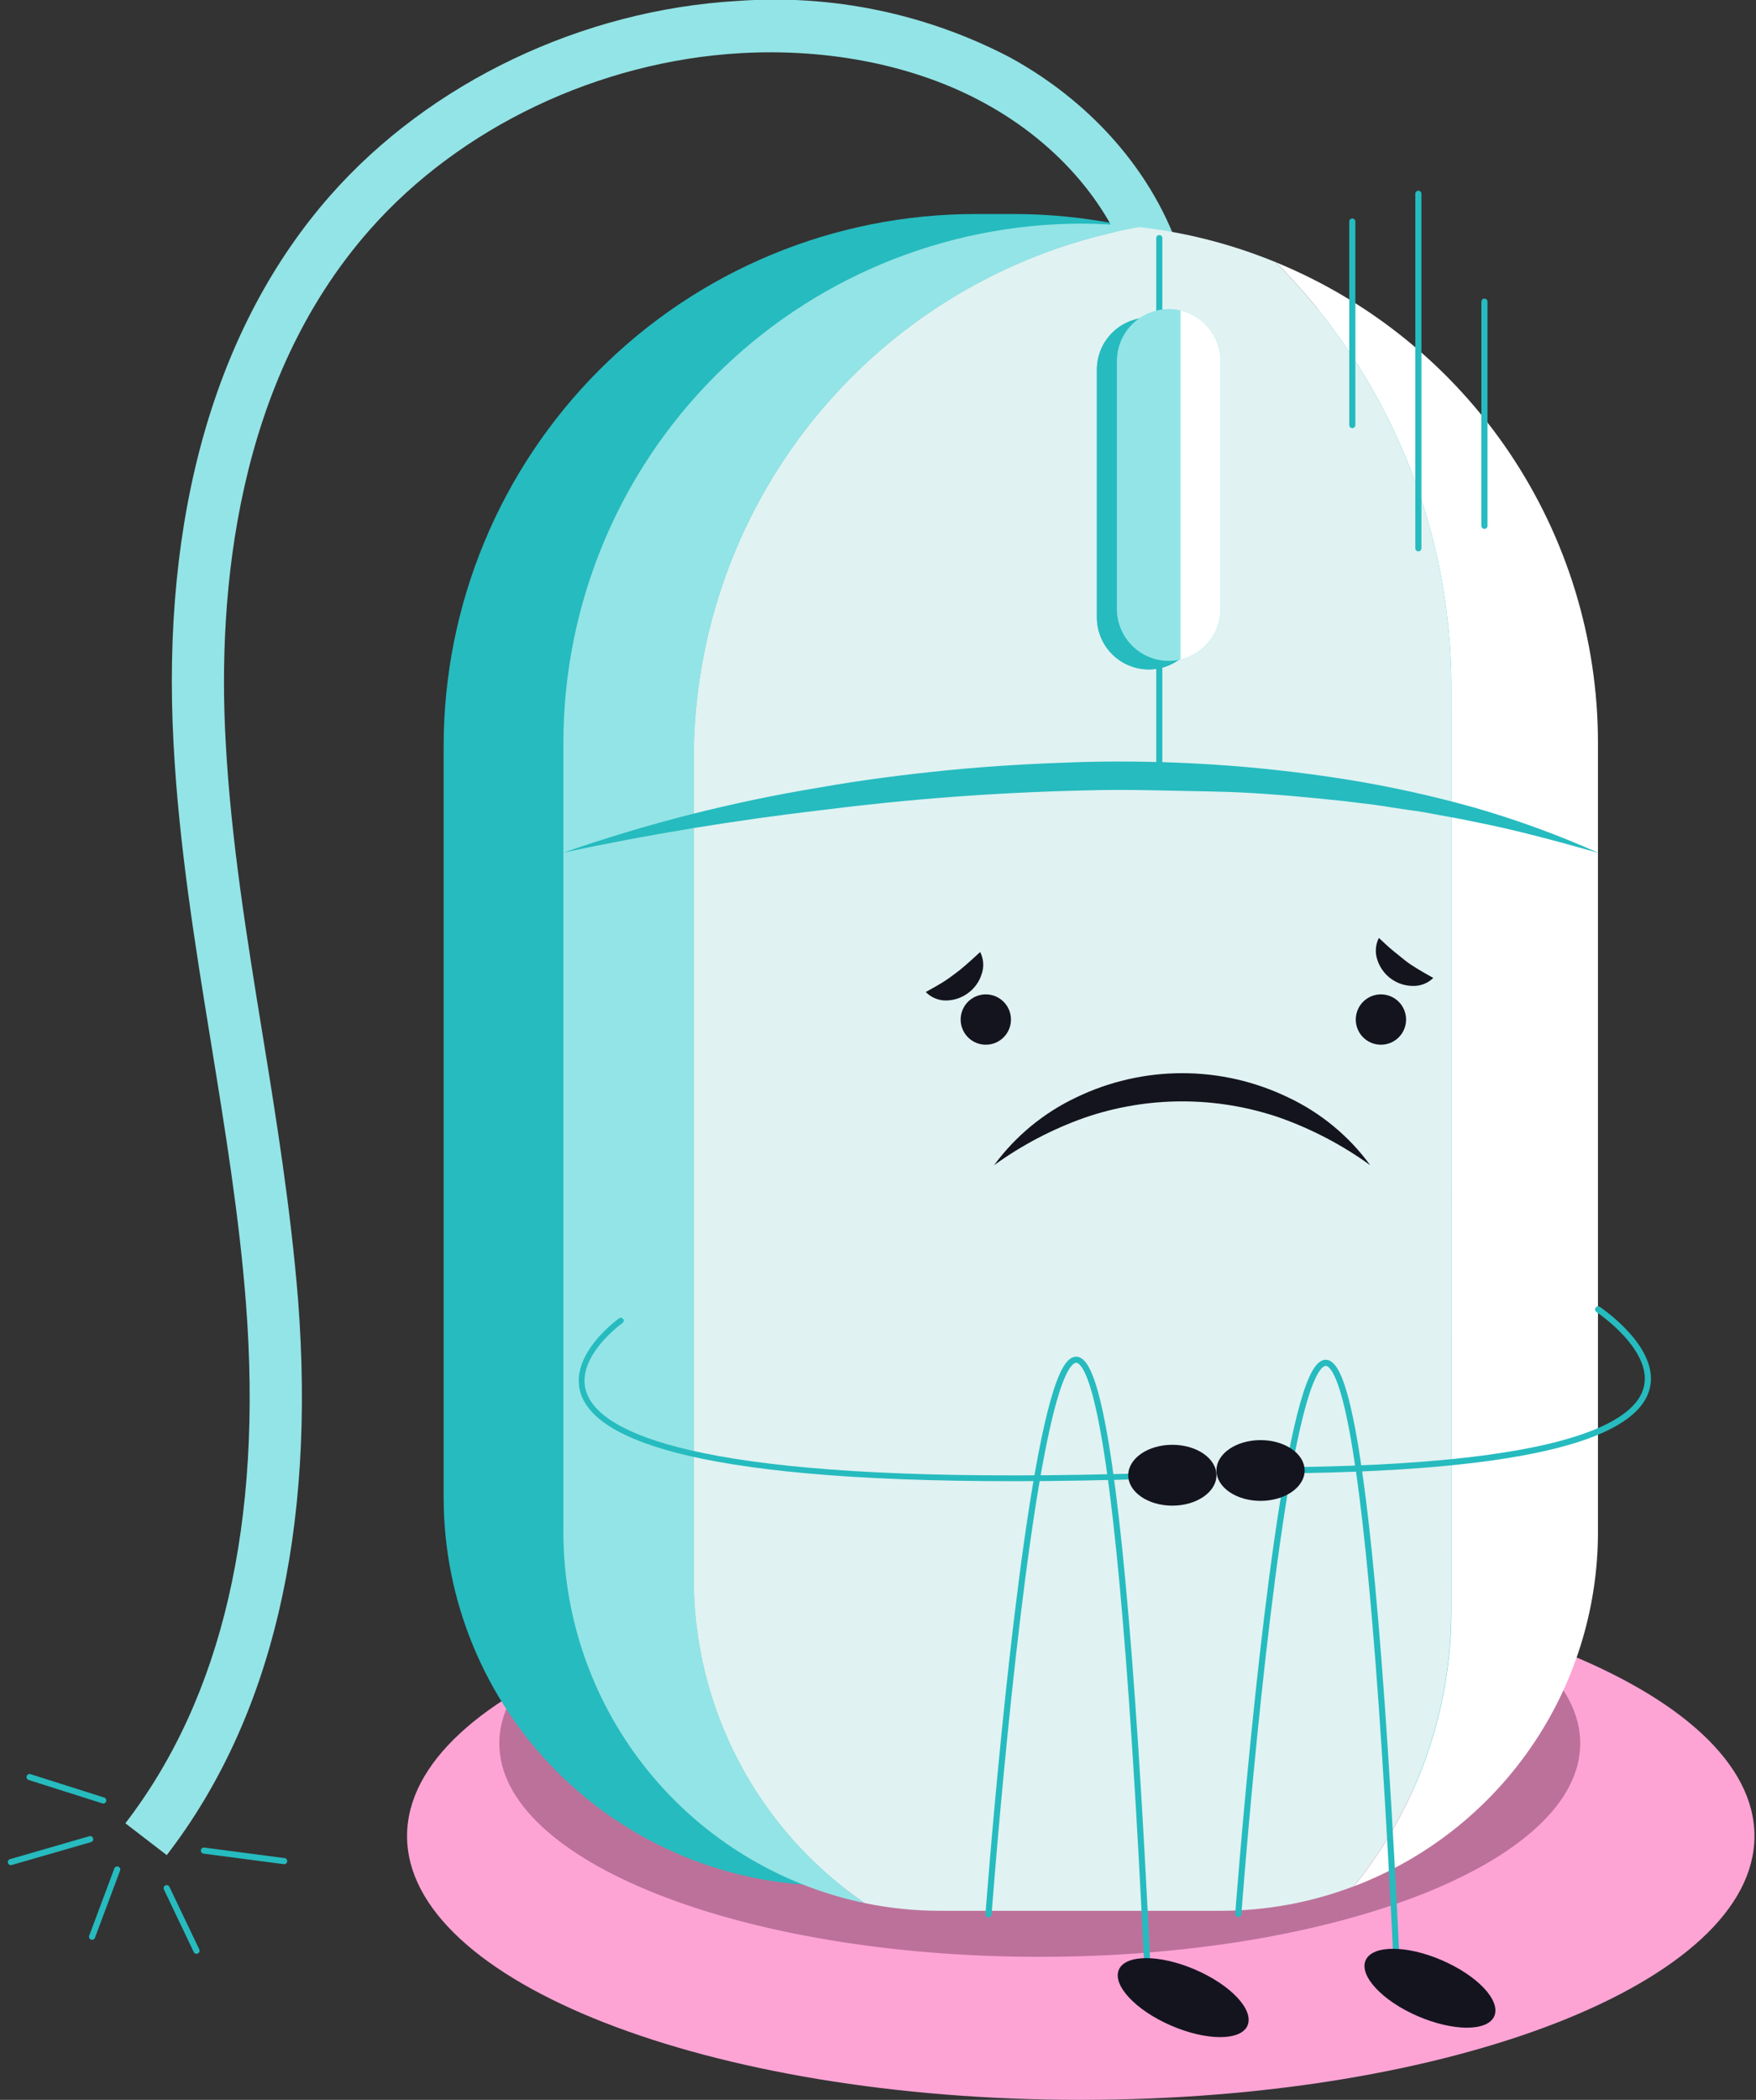 <svg width="574" height="686" viewBox="0 0 574 686" fill="none" xmlns="http://www.w3.org/2000/svg">
<rect x="0" y="0" width="574" height="686" fill="#333333" stroke="none"/>
<g clip-path="url(#clip0_4079_22708)">
<path d="M353.28 686C474.904 686 573.499 647.414 573.499 599.816C573.499 552.218 474.904 513.633 353.28 513.633C231.656 513.633 133.061 552.218 133.061 599.816C133.061 647.414 231.656 686 353.28 686Z" fill="#FEA4D5"/>
<path d="M339.877 639.273C437.447 639.273 516.544 608.051 516.544 569.535C516.544 531.02 437.447 499.797 339.877 499.797C242.307 499.797 163.211 531.02 163.211 569.535C163.211 608.051 242.307 639.273 339.877 639.273Z" fill="#BC719A"/>
<path d="M318.835 69.922H331.472C377.562 69.922 421.765 88.237 454.355 120.838C486.946 153.439 505.255 197.656 505.255 243.761V489.211C505.255 522.841 491.9 555.095 468.127 578.875C444.354 602.656 412.111 616.016 378.491 616.016H271.786C238.166 616.016 205.923 602.656 182.15 578.875C158.377 555.095 145.021 522.841 145.021 489.211V243.761C145.021 197.656 163.331 153.439 195.921 120.838C228.512 88.237 272.715 69.922 318.805 69.922H318.835Z" fill="#26BBBF"/>
<path d="M54.51 606.045L40.984 595.644C72.668 554.47 85.918 497.464 80.397 425.762C78.219 397.444 73.527 368.695 69.018 340.929C63.834 309.113 58.498 276.192 56.749 243.301C52.639 168.501 70.459 106.402 108.032 63.786C140.513 26.938 190.231 3.221 241.114 0.307C271.897 -1.942 302.697 4.432 330.061 18.715C358.493 34.24 379.135 59.061 387.017 86.797L370.608 91.399C364.044 68.051 346.286 47.034 321.872 33.718C299.574 21.477 271.203 15.709 242.065 17.365C195.69 20.035 150.358 41.603 120.852 75.077C77.176 124.627 71.042 193.291 73.772 242.381C75.49 274.351 80.765 306.811 85.856 338.137C90.457 366.272 95.058 395.388 97.419 424.412C103.278 500.348 88.832 561.465 54.51 606.045Z" fill="#93E4E6"/>
<path d="M33.747 588.188L9.67 580.549" stroke="#26BBBF" stroke-width="2" stroke-linecap="round" stroke-linejoin="round"/>
<path d="M29.484 600.828L3.566 608.314" stroke="#26BBBF" stroke-width="2" stroke-linecap="round" stroke-linejoin="round"/>
<path d="M38.318 610.738L30.098 632.706" stroke="#26BBBF" stroke-width="2" stroke-linecap="round" stroke-linejoin="round"/>
<path d="M54.48 616.844L64.234 637.277" stroke="#26BBBF" stroke-width="2" stroke-linecap="round" stroke-linejoin="round"/>
<path d="M66.656 604.572L92.88 608.009" stroke="#26BBBF" stroke-width="2" stroke-linecap="round" stroke-linejoin="round"/>
<path d="M226.761 515.964V247.32C226.893 205.957 241.552 165.956 268.177 134.309C294.802 102.661 331.699 81.381 372.418 74.186C366.065 73.451 359.675 73.072 353.279 73.051C308.439 73.18 265.474 91.067 233.782 122.799C202.089 154.53 184.247 197.525 184.158 242.38V500.992C184.276 529.357 194.124 556.823 212.056 578.798C229.987 600.773 254.916 615.925 282.674 621.722C265.467 609.963 251.383 594.188 241.641 575.761C231.899 557.334 226.791 536.809 226.761 515.964Z" fill="#93E4E6"/>
<path d="M417.016 85.662C453.759 122.52 474.405 172.441 474.432 224.494V526.244C474.424 559 463.187 590.762 442.595 616.231C465.994 607.321 486.141 591.522 500.378 570.921C514.615 550.32 522.273 525.884 522.341 500.84V242.381C522.275 208.761 512.23 175.917 493.479 148.016C474.727 120.115 448.114 98.412 417.016 85.662Z" fill="white"/>
<path d="M474.432 224.494C474.405 172.442 453.759 122.521 417.015 85.662C402.751 79.796 387.743 75.935 372.419 74.188C331.7 81.382 294.803 102.663 268.178 134.31C241.553 165.958 226.894 205.958 226.762 247.321V515.965C226.792 536.811 231.9 557.335 241.642 575.762C251.385 594.19 265.468 609.965 282.675 621.723C290.829 623.404 299.133 624.248 307.458 624.239H398.981C413.865 624.244 428.624 621.53 442.534 616.232C463.125 590.762 474.363 559 474.371 526.244L474.432 224.494Z" fill="#E0F2F2"/>
<path d="M330.461 333.074C330.461 334.7 329.979 336.29 329.076 337.642C328.173 338.995 326.889 340.048 325.387 340.671C323.885 341.293 322.232 341.456 320.638 341.139C319.043 340.821 317.579 340.038 316.429 338.888C315.279 337.738 314.497 336.273 314.179 334.678C313.862 333.083 314.025 331.43 314.647 329.927C315.269 328.425 316.323 327.141 317.675 326.237C319.026 325.334 320.616 324.852 322.241 324.852C324.421 324.852 326.512 325.718 328.054 327.26C329.595 328.802 330.461 330.893 330.461 333.074Z" fill="#14141F"/>
<path d="M459.618 333.074C459.618 334.7 459.135 336.29 458.232 337.642C457.329 338.995 456.045 340.048 454.543 340.671C453.041 341.293 451.388 341.456 449.794 341.139C448.199 340.821 446.735 340.038 445.585 338.888C444.436 337.738 443.653 336.273 443.336 334.678C443.019 333.083 443.181 331.43 443.803 329.927C444.426 328.425 445.479 327.141 446.831 326.237C448.183 325.334 449.772 324.852 451.398 324.852C453.578 324.852 455.668 325.718 457.21 327.26C458.751 328.802 459.618 330.893 459.618 333.074Z" fill="#14141F"/>
<path d="M324.939 380.661C331.918 371.16 341.152 363.547 351.807 358.509C362.609 353.301 374.445 350.596 386.435 350.596C398.426 350.596 410.262 353.301 421.063 358.509C431.722 363.529 440.95 371.146 447.9 380.661C438.832 374.108 428.876 368.88 418.333 365.136C397.661 358.03 375.209 358.03 354.537 365.136C343.982 368.873 334.015 374.101 324.939 380.661Z" fill="#14141F"/>
<path d="M468.512 319.482C467.618 320.354 466.556 321.035 465.391 321.483C464.226 321.932 462.982 322.138 461.734 322.09C459.186 322.054 456.712 321.225 454.657 319.719C452.601 318.212 451.065 316.103 450.263 313.684C449.841 312.504 449.664 311.251 449.743 310C449.822 308.75 450.156 307.529 450.723 306.412C452.625 308.192 454.005 309.48 455.354 310.585C456.704 311.689 457.931 312.64 459.157 313.653C460.384 314.665 461.673 315.463 463.145 316.383C464.617 317.304 466.273 318.224 468.512 319.482Z" fill="#14141F"/>
<path d="M302.611 324.086C304.85 322.859 306.507 321.907 307.979 321.018C309.451 320.128 310.709 319.177 311.966 318.256C313.224 317.336 314.42 316.385 315.769 315.188C317.119 313.992 318.53 312.764 320.401 311.016C320.968 312.133 321.301 313.354 321.381 314.604C321.46 315.854 321.283 317.107 320.861 318.287C320.082 320.752 318.534 322.903 316.444 324.423C314.401 325.944 311.936 326.791 309.39 326.847C308.131 326.875 306.88 326.645 305.714 326.17C304.548 325.695 303.492 324.985 302.611 324.086Z" fill="#14141F"/>
<path d="M202.929 431.438C202.929 431.438 117.049 492.34 390.023 481.693" stroke="#26BBBF" stroke-width="1.89" stroke-miterlimit="10" stroke-linecap="round"/>
<path d="M522.4 427.787C522.4 427.787 601.655 480.375 410.205 480.375" stroke="#26BBBF" stroke-width="2" stroke-miterlimit="10" stroke-linecap="round"/>
<path d="M323.131 625.374C323.131 625.374 354.385 206.361 375.057 642.831" stroke="#26BBBF" stroke-width="2" stroke-miterlimit="10" stroke-linecap="round"/>
<path d="M404.777 625.252C404.777 625.252 436.031 207.773 456.673 644.305" stroke="#26BBBF" stroke-width="2" stroke-miterlimit="10" stroke-linecap="round"/>
<path d="M426.462 480.375C426.462 485.867 420.021 490.316 412.046 490.316C404.072 490.316 397.631 485.867 397.631 480.375C397.631 474.883 404.102 470.465 412.046 470.465C419.99 470.465 426.462 474.914 426.462 480.375Z" fill="#14141F"/>
<path d="M383.214 491.879C391.176 491.879 397.63 487.429 397.63 481.939C397.63 476.449 391.176 471.998 383.214 471.998C375.253 471.998 368.799 476.449 368.799 481.939C368.799 487.429 375.253 491.879 383.214 491.879Z" fill="#14141F"/>
<path d="M407.783 661.73C405.606 666.762 394.411 666.762 382.786 661.73C371.162 656.699 363.556 648.507 365.733 643.475C367.911 638.443 379.106 638.443 390.73 643.475C402.355 648.507 409.961 656.576 407.783 661.73Z" fill="#14141F"/>
<path d="M488.448 658.662C486.24 663.694 475.075 663.663 463.451 658.662C451.827 653.661 444.189 645.408 446.398 640.407C448.606 635.406 459.77 635.375 471.364 640.407C482.958 645.439 490.626 653.508 488.448 658.662Z" fill="#14141F"/>
<path d="M184.158 278.555C211.308 269.104 239.219 262 267.584 257.323C281.754 254.808 296.016 252.997 310.278 251.586C324.54 250.175 339.017 249.408 353.402 248.948C382.262 248.177 411.133 250.056 439.65 254.562C453.947 256.838 468.1 259.942 482.037 263.859C495.861 267.838 509.389 272.779 522.523 278.647C508.721 274.72 494.919 270.977 480.964 268.277C477.498 267.479 473.971 266.957 470.474 266.282C466.978 265.607 463.481 264.963 459.954 264.534L449.434 262.938L438.852 261.65C424.713 260.177 410.573 258.827 396.403 258.581C382.233 258.336 368.002 257.784 353.801 258.244C325.36 258.916 296.972 261.046 268.749 264.626C240.348 267.97 212.13 272.541 184.158 278.555Z" fill="#26BBBF"/>
<path d="M378.951 253.243V77.777" stroke="#26BBBF" stroke-width="2" stroke-miterlimit="10" stroke-linecap="round"/>
<path d="M375.485 218.695C371 218.679 366.703 216.89 363.531 213.717C360.36 210.544 358.571 206.246 358.555 201.759V120.7C358.571 116.213 360.36 111.915 363.531 108.742C366.703 105.569 371 103.78 375.485 103.764C379.971 103.78 384.267 105.569 387.439 108.742C390.611 111.915 392.4 116.213 392.416 120.7V201.759C392.408 206.249 390.621 210.552 387.448 213.726C384.275 216.9 379.973 218.687 375.485 218.695Z" fill="#26BBBF"/>
<path d="M379.35 104.316V218.236C383.06 217.354 386.366 215.25 388.736 212.262C391.106 209.273 392.402 205.574 392.416 201.76V120.7C392.381 116.901 391.076 113.224 388.707 110.254C386.339 107.284 383.045 105.194 379.35 104.316Z" fill="#26BBBF"/>
<path d="M375.485 218.695C371 218.679 366.703 216.89 363.531 213.717C360.36 210.544 358.571 206.246 358.555 201.759V120.7C358.571 116.213 360.36 111.915 363.531 108.742C366.703 105.569 371 103.78 375.485 103.764C379.971 103.78 384.267 105.569 387.439 108.742C390.611 111.915 392.4 116.213 392.416 120.7V201.759C392.408 206.249 390.621 210.552 387.448 213.726C384.275 216.9 379.973 218.687 375.485 218.695Z" fill="#26BBBF"/>
<path d="M382.018 215.902C377.531 215.894 373.229 214.107 370.056 210.933C366.882 207.759 365.096 203.456 365.088 198.966V117.907C365.104 113.42 366.893 109.122 370.065 105.949C373.236 102.776 377.533 100.987 382.018 100.971C386.504 100.987 390.801 102.776 393.972 105.949C397.144 109.122 398.933 113.42 398.949 117.907V198.966C398.941 203.456 397.154 207.759 393.981 210.933C390.808 214.107 386.506 215.894 382.018 215.902Z" fill="#93E4E6"/>
<path d="M385.883 101.432V215.443C389.593 214.562 392.899 212.457 395.269 209.469C397.639 206.481 398.935 202.782 398.949 198.967V117.907C398.93 114.094 397.631 110.398 395.262 107.411C392.893 104.423 389.59 102.318 385.883 101.432Z" fill="white"/>
<path d="M463.635 63.295V179.116" stroke="#26BBBF" stroke-width="2" stroke-miterlimit="10" stroke-linecap="round"/>
<path d="M442.043 72.377V138.863" stroke="#26BBBF" stroke-width="2" stroke-miterlimit="10" stroke-linecap="round"/>
<path d="M485.227 98.547V171.783" stroke="#26BBBF" stroke-width="2" stroke-miterlimit="10" stroke-linecap="round"/>
</g>
<defs>
<clipPath id="clip0_4079_22708">
<rect width="573" height="686" fill="white" transform="translate(0.5)"/>
</clipPath>
</defs>
</svg>

